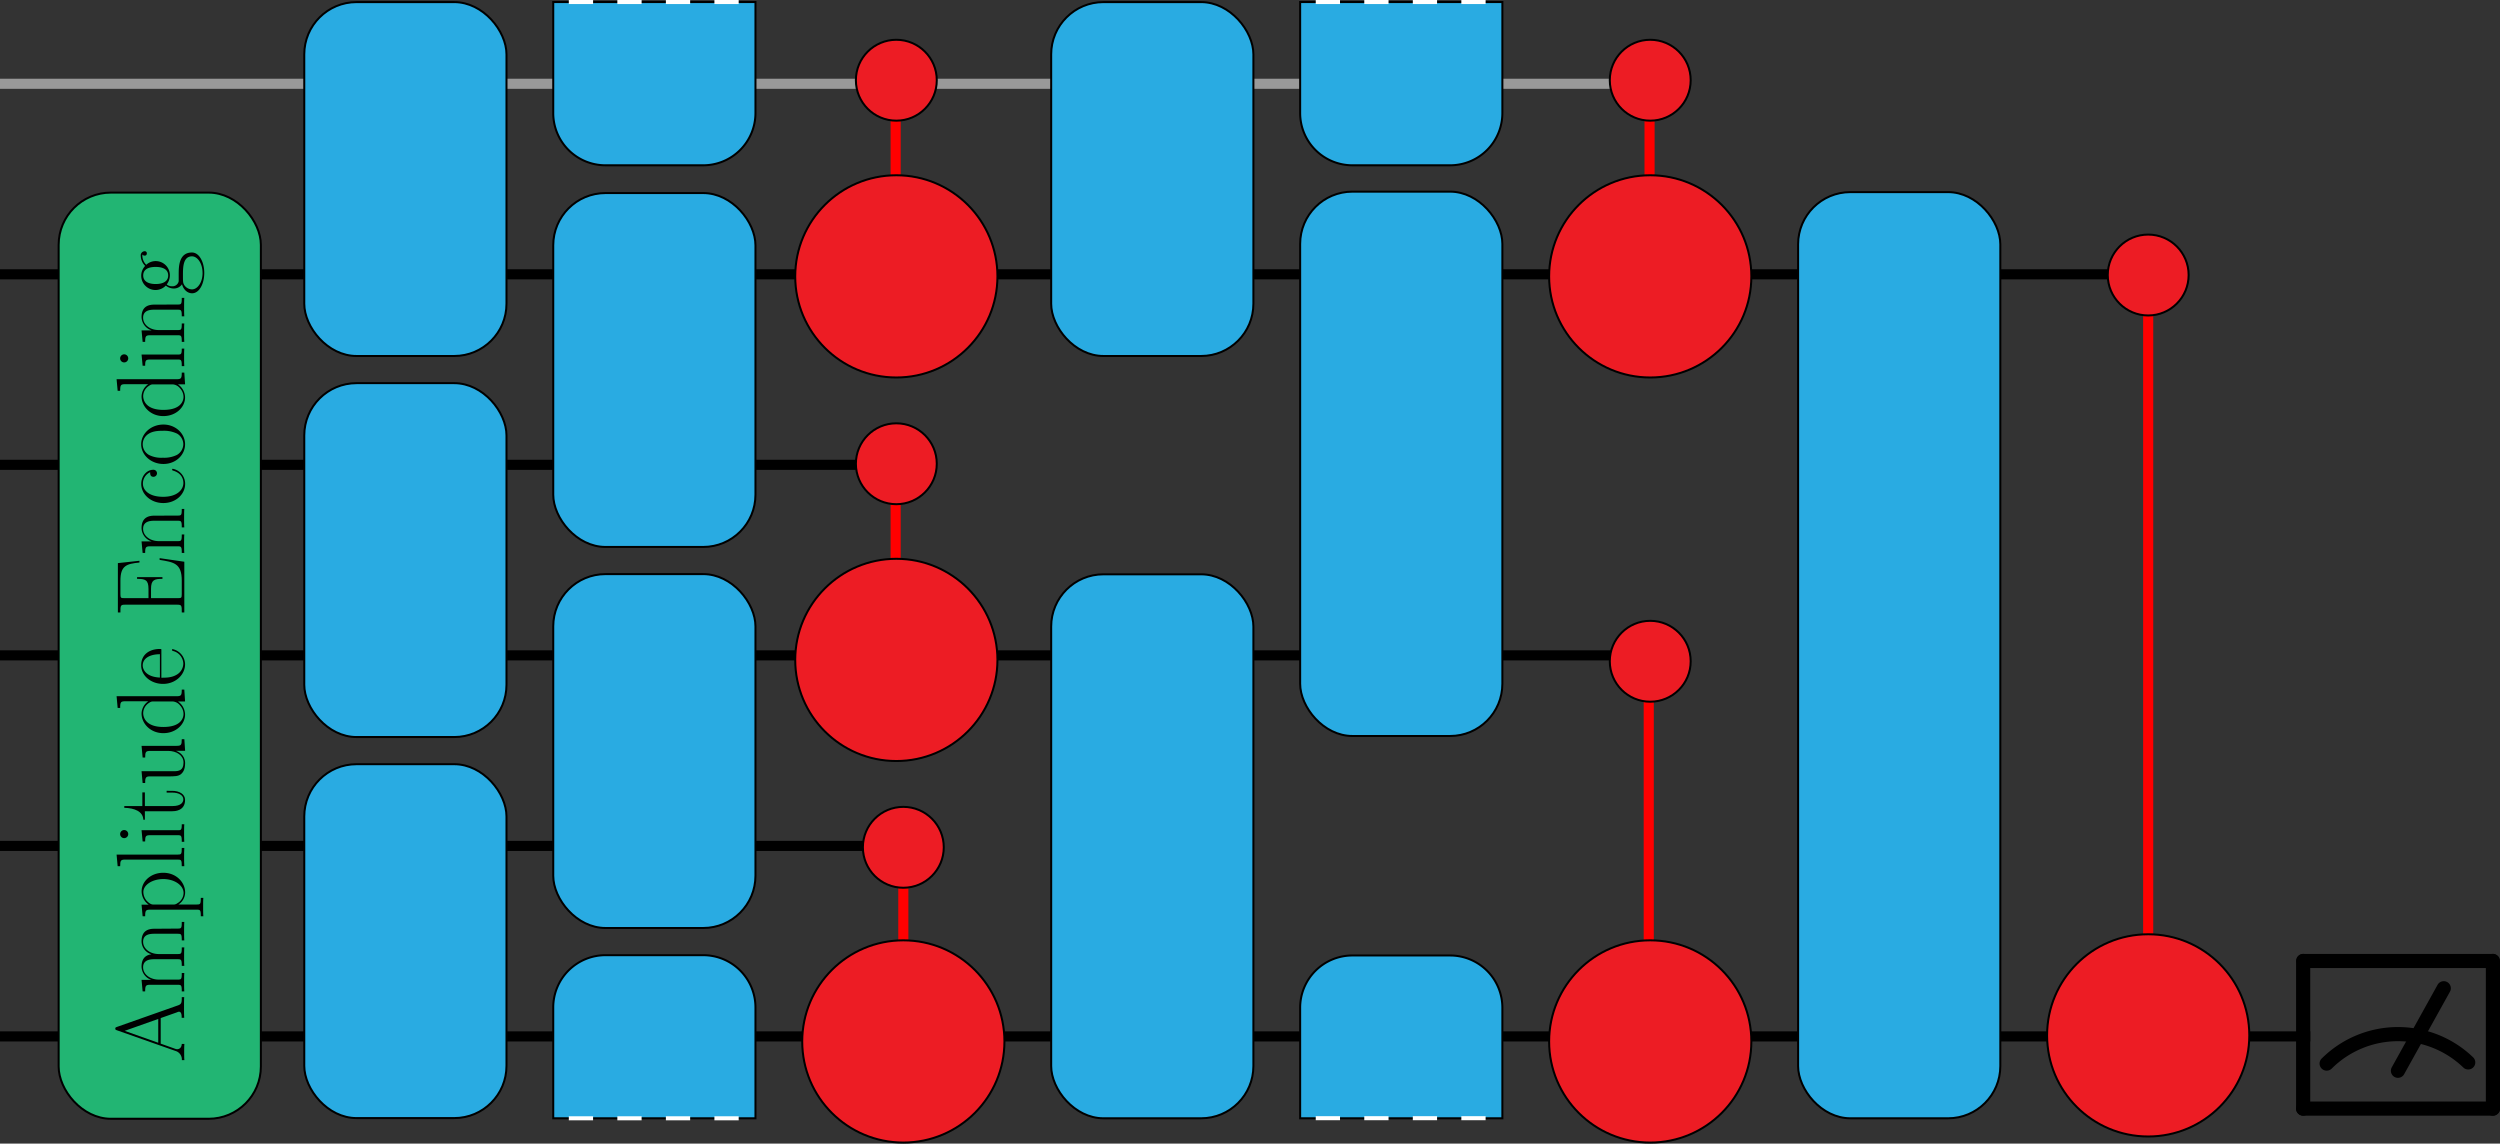 <svg xmlns="http://www.w3.org/2000/svg" width="1236.26" height="565.5" viewBox="0 0 1236.26 565.5"><rect x="0" y="0" width="1236.26" height="565.5" fill="#333333" stroke="none"/><defs><style>.cls-1,.cls-4{fill:#ed1c24;}.cls-1{stroke:red;}.cls-1,.cls-2,.cls-3,.cls-4,.cls-5,.cls-6,.cls-7{stroke-miterlimit:10;}.cls-1,.cls-2,.cls-3{stroke-width:5px;}.cls-2{stroke:#999;}.cls-3,.cls-4,.cls-5,.cls-6{stroke:#000;}.cls-5,.cls-7{fill:#29abe2;}.cls-6{fill:#22b573;}.cls-7{stroke:#fff;stroke-width:2px;stroke-dasharray:12 12;}</style></defs><g id="Layer_2" data-name="Layer 2"><g id="QCNN"><g id="single-ancilla"><line class="cls-1" x1="815.71" y1="39.77" x2="815.71" y2="132.99"/><line class="cls-1" x1="815.31" y1="327" x2="815.31" y2="514"/><line class="cls-1" x1="1062.29" y1="140" x2="1062.29" y2="512"/><line class="cls-1" x1="446.7" y1="418.86" x2="446.7" y2="512.08"/><line class="cls-1" x1="442.9" y1="229.44" x2="442.9" y2="322.66"/><line class="cls-1" x1="442.9" y1="39.77" x2="442.9" y2="132.99"/><line class="cls-2" x1="815.6" y1="41.43" y2="41.43"/><line class="cls-3" y1="135.65" x2="1055.45" y2="135.65"/><line class="cls-3" x1="442.45" y1="229.86" y2="229.86"/><line class="cls-3" y1="324.08" x2="810.45" y2="324.08"/><line class="cls-3" x1="442.45" y1="418.3" y2="418.3"/><line class="cls-3" y1="512.51" x2="1142.45" y2="512.51"/><circle class="cls-4" cx="816.05" cy="39.67" r="20"/><circle class="cls-4" cx="816.05" cy="136.67" r="50"/><rect class="cls-5" x="519.81" y="1.04" width="100" height="175" rx="25.84"/><rect class="cls-5" x="519.81" y="284" width="100" height="269" rx="25.84"/><path class="cls-5" d="M642.93,55.89a25.85,25.85,0,0,0,25.85,25.85h48.31a25.84,25.84,0,0,0,25.84-25.85V1h-100Z"/><rect class="cls-5" x="642.93" y="94.77" width="100" height="269.18" rx="25.84"/><path class="cls-5" d="M742.93,498.33a25.84,25.84,0,0,0-25.84-25.84H668.78a25.84,25.84,0,0,0-25.85,25.84V553h100Z"/><circle class="cls-4" cx="816.05" cy="327" r="20"/><circle class="cls-4" cx="816.05" cy="515" r="50"/><rect class="cls-5" x="889.17" y="95" width="100" height="458" rx="25.84"/><circle class="cls-4" cx="1062.29" cy="136" r="20"/><circle class="cls-4" cx="1062.29" cy="512" r="50"/><path d="M1150.57,529.44a3.5,3.5,0,0,1-2.48-6,53.54,53.54,0,0,1,75-.47,3.5,3.5,0,0,1-4.89,5,46.51,46.51,0,0,0-65.12.41A3.49,3.49,0,0,1,1150.57,529.44Z"/><path d="M1185.8,533a3.5,3.5,0,0,1-3.06-5.2L1205.39,487a3.5,3.5,0,0,1,6.12,3.4l-22.64,40.77A3.51,3.51,0,0,1,1185.8,533Z"/><path d="M1232.76,478.71h-93.85a3.51,3.51,0,0,1,0-7h93.85a3.51,3.51,0,0,1,0,7Z"/><path d="M1138.92,551.7a3.5,3.5,0,0,1-3.5-3.5v-73a3.5,3.5,0,0,1,7,0v73A3.5,3.5,0,0,1,1138.92,551.7Z"/><path d="M1232.76,551.7h-93.84a3.5,3.5,0,0,1,0-7h93.84a3.5,3.5,0,0,1,0,7Z"/><path d="M1232.76,551.7a3.5,3.5,0,0,1-3.5-3.5v-73a3.5,3.5,0,0,1,7,0v73A3.5,3.5,0,0,1,1232.76,551.7Z"/><rect class="cls-6" x="29" y="95.24" width="100" height="458" rx="25.84"/><g id="page1"><path id="g0-65" d="M57.79,507.83c-.63.24-.77.34-.77.82s.14.58.77.82l29,10.23a4.38,4.38,0,0,1,3.13,4.54h1.26c-.1-.87-.1-2.8-.1-3.72,0-1.21,0-3.14.1-4.29H89.88c-.09,2.26-1.64,2.6-2.22,2.6a2.55,2.55,0,0,1-1-.19l-7.19-2.56V503.44l8.2-2.9a1.87,1.87,0,0,1,.87-.24c1.3,0,1.3,2.08,1.3,3h1.26c-.1-1.4-.1-3.9-.1-5.4,0-1.26,0-3.67.1-4.83H89.88c0,2.56,0,3.43-1.78,4.06Zm3.86,1.93,16.6-5.89v11.78Z"/><path id="g0-109" d="M76.47,459.27c-2.42,0-6.47.43-6.47,6.18a6.72,6.72,0,0,0,4.83,6.41v.05c-4,.58-4.83,3.43-4.83,6.13a7.07,7.07,0,0,0,4.87,6.52v0H70l.53,5.7h1.26c0-2.85.29-3.28,2.6-3.28H87.81c1.83,0,2.07.19,2.07,3.28h1.26c-.1-1.16-.1-3.28-.1-4.54s0-3.42.1-4.58H89.88c0,3.09-.19,3.28-2.07,3.28H78.54c-4.44,0-7.77-2.7-7.77-6.08,0-3.57,3.19-4,5.5-4H87.81c1.83,0,2.07.19,2.07,3.28h1.26c-.1-1.15-.1-3.28-.1-4.53s0-3.43.1-4.59H89.88c0,3.09-.19,3.28-2.07,3.28H78.54c-4.44,0-7.77-2.7-7.77-6.08,0-3.57,3.19-3.95,5.5-3.95H87.81c1.83,0,2.07.19,2.07,3.28h1.26c-.1-1.16-.1-3.28-.1-4.54s0-3.42.1-4.58H89.88c0,3.09-.19,3.28-2.07,3.28Z"/><path id="g0-112" d="M99.29,444c0,3.09-.19,3.28-2.07,3.28h-9a7.14,7.14,0,0,0,3.33-6c0-4.82-4.24-9.69-10.81-9.69-6.08,0-10.71,4.19-10.71,9.16a8.13,8.13,0,0,0,3.52,6.61H70l.53,5.75h1.26c0-2.85.29-3.28,2.6-3.28H97.22c1.83,0,2.07.19,2.07,3.28h1.26c-.1-1.16-.1-3.28-.1-4.54s0-3.42.1-4.58ZM76,447.3c-.67,0-1.68,0-3.47-1.88a6.89,6.89,0,0,1-1.64-4.3c0-3.52,4.39-6.42,9.89-6.42s10,3.09,10,6.9a6,6,0,0,1-3.09,5.07,3.15,3.15,0,0,1-2.12.63Z"/><path id="g0-108" d="M57.65,422.6l.53,5.74h1.25c0-2.85.29-3.28,2.61-3.28H87.81c1.83,0,2.07.19,2.07,3.28h1.26c-.1-1.16-.1-3.28-.1-4.49s0-3.38.1-4.53H89.88c0,3.09-.19,3.28-2.07,3.28Z"/><path id="g0-105" d="M61.41,410.46a2,2,0,1,0,2,2A2,2,0,0,0,61.41,410.46Zm9.12,5.64h1.26c0-2.7.29-3.09,2.6-3.09H87.81c1.83,0,2.07.2,2.07,3.28h1.26c-.1-1.15-.1-3.23-.1-4.44s0-3.13.1-4.24H89.88c0,2.85-.29,2.94-2,2.94H70Z"/><path id="g0-116" d="M71.64,398.6v-6.75H70.39v6.75H61.46v.87c5,.1,9.31,1.79,9.41,5.89h.77v-4.2H85.2c.92,0,6.32,0,6.32-5.6,0-2.85-2.8-4.49-6.37-4.49H82.4v.87h2.7c3.33,0,5.55,1.31,5.55,3.33,0,1.4-1,3.33-5.35,3.33Z"/><path id="g0-117" d="M70.53,374.61h1.26c0-2.84.29-3.28,2.6-3.28h8.78c4.06,0,7.58,2.17,7.58,5.74,0,4-2.36,4.3-4.87,4.3H70l.53,5.84h1.26c0-1.93,0-3.24,1.93-3.28H83c3.23,0,5.31,0,6.66-1.26.63-.63,1.88-1.83,1.88-5.31,0-4.1-3.47-5.69-4.49-6.08v0h4.49l-.38-5.74H89.88c0,2.85-.29,3.28-2.6,3.28H70Z"/><path id="g0-100" d="M58.18,350.06h1.25c0-2.85.29-3.28,2.61-3.28H73.33A7.56,7.56,0,0,0,70,352.86c0,4.92,4.39,9.69,10.76,9.69s10.76-4.48,10.76-9.21A8,8,0,0,0,88,346.87h3.52L91.14,341H89.88c0,2.85-.29,3.28-2.6,3.28H57.65Zm27.17-3.19a5.12,5.12,0,0,1,3.71,2,6.31,6.31,0,0,1,1.69,4.2c0,1.4-.72,6.42-9.94,6.42-9.46,0-10-5.6-10-6.86a6.07,6.07,0,0,1,3-5.11,2.77,2.77,0,0,1,2-.63Z"/><path id="g0-101" d="M79.8,321.11c-.2-.19-.29-.19-.78-.19-4.92,0-9.21,2.6-9.21,8.1,0,5.12,4.87,9.17,10.81,9.17,6.27,0,10.9-4.58,10.9-9.7A7.81,7.81,0,0,0,85.39,321c-.33,0-.33.28-.33.38,0,.34.09.39.67.58a6.67,6.67,0,0,1,4.92,6.23,6.47,6.47,0,0,1-3.28,5.45c-2.46,1.49-5.31,1.49-7.57,1.49Zm-.73,13.95c-6.95-.34-8.49-4.06-8.49-6,0-3.28,3.09-5.5,8.49-5.55Z"/><path id="g0-69" d="M78.93,276v.87C86,278,89.88,278.58,89.88,287.08v6.7c0,1.94-.24,2-1.88,2H74.68v-4.53c0-4.54,1.64-5,5.65-5v-.87H67.78v.87c4,0,5.65.43,5.65,5v4.53h-12c-1.64,0-1.88-.09-1.88-2v-6.61c0-7.48,3-8.34,9.41-9v-.87l-10.67,1.16v24.42h1.26c0-3.33,0-3.86,2.17-3.86h26c2.17,0,2.17.53,2.17,3.86h1.26v-25.1Z"/><path id="g0-110" d="M76.47,255c-2.46,0-6.47.48-6.47,6.17a7.06,7.06,0,0,0,4.87,6.52v.05H70l.53,5.69h1.26c0-2.85.29-3.28,2.6-3.28H87.81c1.83,0,2.07.19,2.07,3.28h1.26c-.1-1.16-.1-3.28-.1-4.54s0-3.42.1-4.58H89.88c0,3.09-.19,3.28-2.07,3.28H78.54c-4.44,0-7.77-2.7-7.77-6.08,0-3.57,3.19-4,5.5-4H87.81c1.83,0,2.07.2,2.07,3.29h1.26c-.1-1.16-.1-3.29-.1-4.54s0-3.43.1-4.58H89.88c0,3.08-.19,3.28-2.07,3.28Z"/><path id="g0-99" d="M74.25,233.51c0,.92,0,2.27,1.69,2.27a1.74,1.74,0,1,0-.1-3.48c-3.43,0-6,3.29-6,7,0,5.12,4.73,9.46,10.9,9.46,6.42,0,10.81-4.54,10.81-9.46a7.53,7.53,0,0,0-6.08-7.48c-.19,0-.34.05-.34.39s.05.38.68.58c3.91,1.25,4.87,4,4.87,6.08,0,3.08-2.84,6.8-10,6.8-7.33,0-10-3.57-10-6.42A6.13,6.13,0,0,1,74.25,233.51Z"/><path id="g0-111" d="M80.81,209.94c-6.18,0-11,4.49-11,9.75s4.82,9.75,11,9.75,10.71-4.49,10.71-9.75S86.89,209.94,80.81,209.94Zm9.84,9.75A6.24,6.24,0,0,1,87.42,225a14.56,14.56,0,0,1-7,1.35,13.22,13.22,0,0,1-6.7-1.35,6.06,6.06,0,0,1-.25-10.47c2.27-1.5,5.46-1.5,7-1.5a14.8,14.8,0,0,1,7.1,1.4A6.16,6.16,0,0,1,90.65,219.69Z"/><path id="g0-100-2" data-name="g0-100" d="M58.18,193.26h1.25c0-2.85.29-3.28,2.61-3.28H73.33A7.56,7.56,0,0,0,70,196.06c0,4.92,4.39,9.7,10.76,9.7s10.76-4.49,10.76-9.22A8,8,0,0,0,88,190.07h3.52l-.38-5.83H89.88c0,2.84-.29,3.28-2.6,3.28H57.65Zm27.17-3.19a5.12,5.12,0,0,1,3.71,2,6.31,6.31,0,0,1,1.69,4.2c0,1.4-.72,6.42-9.94,6.42-9.46,0-10-5.6-10-6.85a6.09,6.09,0,0,1,3-5.12,2.77,2.77,0,0,1,2-.63Z"/><path id="g0-105-2" data-name="g0-105" d="M61.41,175.22a2,2,0,1,0,2,2A2,2,0,0,0,61.41,175.22Zm9.12,5.64h1.26c0-2.7.29-3.08,2.6-3.08H87.81c1.83,0,2.07.19,2.07,3.28h1.26c-.1-1.16-.1-3.24-.1-4.44s0-3.14.1-4.25H89.88c0,2.85-.29,2.95-2,2.95H70Z"/><path id="g0-110-2" data-name="g0-110" d="M76.47,150.63c-2.46,0-6.47.48-6.47,6.17a7.07,7.07,0,0,0,4.87,6.52v.05H70l.53,5.69h1.26c0-2.85.29-3.28,2.6-3.28H87.81c1.83,0,2.07.19,2.07,3.28h1.26c-.1-1.16-.1-3.28-.1-4.54s0-3.42.1-4.58H89.88c0,3.09-.19,3.28-2.07,3.28H78.54c-4.44,0-7.77-2.7-7.77-6.08,0-3.57,3.19-4,5.5-4H87.81c1.83,0,2.07.2,2.07,3.28h1.26c-.1-1.15-.1-3.28-.1-4.53s0-3.43.1-4.59H89.88c0,3.09-.19,3.29-2.07,3.29Z"/><path id="g0-103" d="M82.45,140.64A7.35,7.35,0,0,0,84,136.2a7,7,0,0,0-7-7.09,6.85,6.85,0,0,0-4.68,1.83,6.47,6.47,0,0,1-1.93-4.44,1.42,1.42,0,0,1,.14-.72c0,.19.24.63,1,.63a1,1,0,0,0,1.07-1.06,1,1,0,0,0-1.11-1.11,2,2,0,0,0-1.89,2.26,7.34,7.34,0,0,0,2.18,5A7,7,0,0,0,82,141.22a6.22,6.22,0,0,0,3.91,1.45,4.81,4.81,0,0,0,4.1-2.12c.63,2.51,2.56,4.48,5,4.48,3.47,0,6-4.58,6-10.08,0-5.31-2.46-10.09-6.08-10.09-6.56,0-6.56,7.15-6.56,10.86,0,1.11,0,3.09,0,3.33A3.13,3.13,0,0,1,85,141.56,3.67,3.67,0,0,1,82.45,140.64Zm.72-4.44c0,4.25-5.21,4.25-6.17,4.25s-6.18,0-6.18-4.25S76,132,77,132,83.17,132,83.17,136.2Zm17-1.25c0,4.82-2.56,8.15-5.21,8.15a4.68,4.68,0,0,1-3.67-1.88c-.82-1.2-.82-1.69-.82-5,0-3.95,0-9.46,4.49-9.46C97.6,126.79,100.16,130.12,100.16,135Z"/></g><rect class="cls-5" x="150.46" y="189.47" width="100" height="175" rx="25.84"/><rect class="cls-5" x="150.46" y="377.9" width="100" height="175" rx="25.84"/><rect class="cls-5" x="150.46" y="1.04" width="100" height="175" rx="25.84"/><rect class="cls-5" x="273.58" y="95.47" width="100" height="175" rx="25.84"/><rect class="cls-5" x="273.58" y="283.9" width="100" height="175" rx="25.84"/><path class="cls-5" d="M373.58,498.18a25.85,25.85,0,0,0-25.85-25.84H299.42a25.84,25.84,0,0,0-25.84,25.84V553h100Z"/><path class="cls-5" d="M273.58,55.89a25.84,25.84,0,0,0,25.84,25.85h48.31a25.85,25.85,0,0,0,25.85-25.85V1h-100Z"/><circle class="cls-4" cx="446.7" cy="419" r="20"/><circle class="cls-4" cx="446.7" cy="515" r="50"/><circle class="cls-4" cx="443.24" cy="229.33" r="20"/><circle class="cls-4" cx="443.24" cy="326.33" r="50"/><circle class="cls-4" cx="443.24" cy="39.67" r="20"/><circle class="cls-4" cx="443.24" cy="136.67" r="50"/><line class="cls-7" x1="650.64" y1="1" x2="735.23" y2="1"/><line class="cls-7" x1="650.64" y1="552.95" x2="735.23" y2="552.95"/><line class="cls-7" x1="281.28" y1="1" x2="365.87" y2="1"/><line class="cls-7" x1="281.28" y1="553" x2="365.87" y2="553"/></g></g></g></svg>